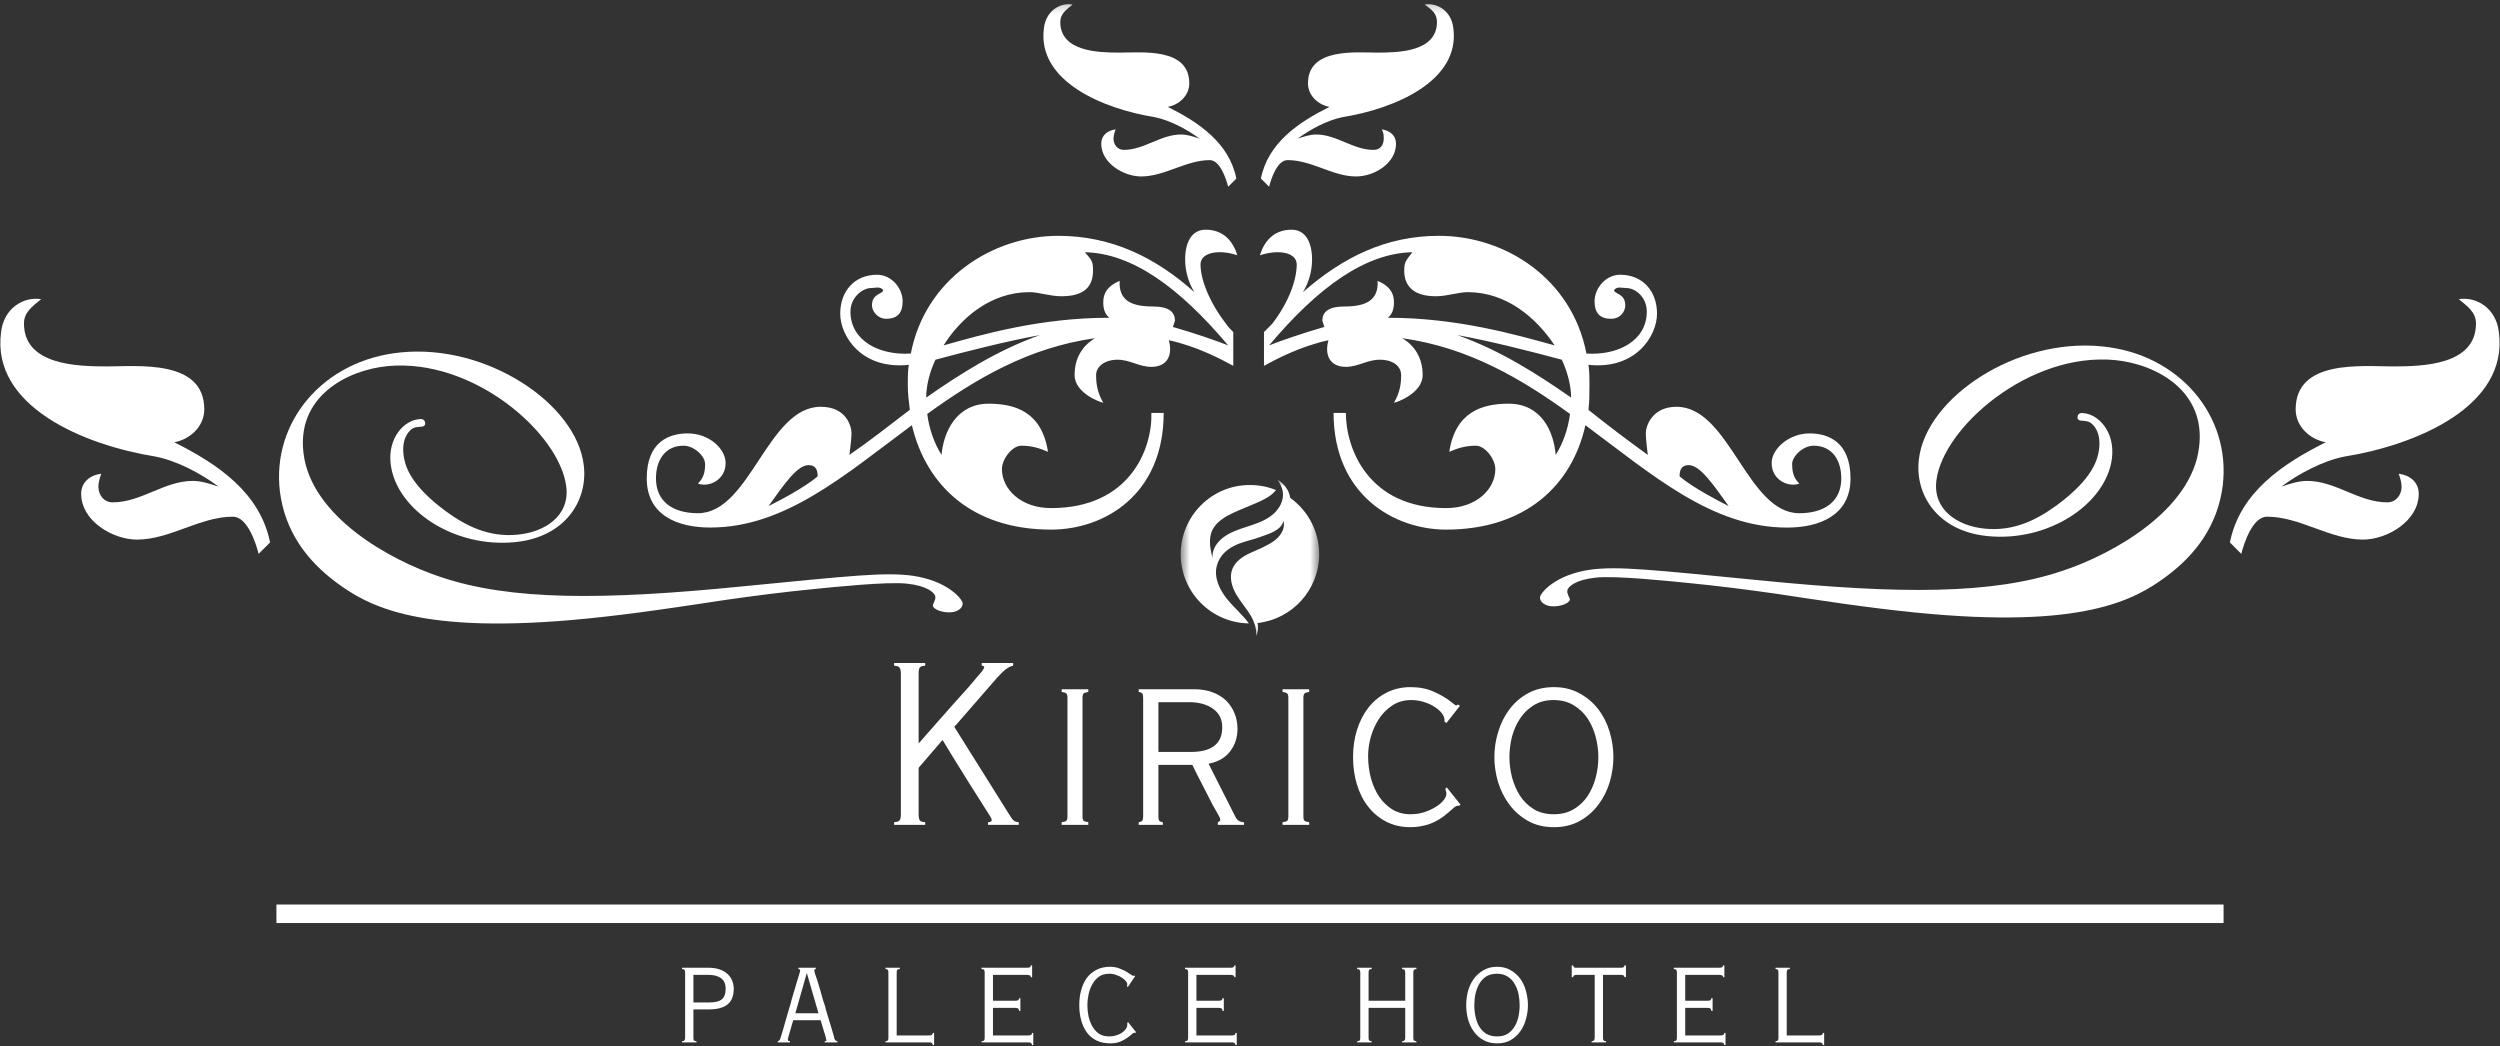 <svg width="270" height="113" viewBox="0 0 270 113" fill="none" xmlns="http://www.w3.org/2000/svg">
<rect x="0" y="0" width="270" height="113" fill="#333333" stroke="none"/>
<mask id="mask0_1_187" style="mask-type:luminance" maskUnits="userSpaceOnUse" x="69" y="0" width="132" height="59">
<path d="M69 0.214H201V58.333H69V0.214Z" fill="white"/>
</mask>
<g mask="url(#mask0_1_187)">
<path d="M129.656 28.568C129.656 30.115 130.542 32.547 132.417 34.974C132.641 35.312 132.865 35.531 133.193 35.865V39.51C131.974 38.849 129.323 37.411 126.229 36.745C126.672 38.292 126.12 39.62 124.349 39.62C123.021 39.62 122.026 38.849 120.698 38.849C119.266 38.849 118.38 39.62 118.38 40.505C118.38 41.391 118.495 42.385 119.151 43.49C118.932 43.49 116.057 42.495 116.057 40.505C116.057 38.625 116.943 37.302 118.271 36.526C111.083 37.521 105.333 40.948 100.141 44.708C100.359 46.365 100.911 47.911 101.687 49.125C101.906 46.583 103.349 43.599 106.771 43.599C109.646 43.599 112.521 44.484 113.182 48.797C112.411 48.464 111.531 48.135 110.307 48.135C109.318 48.135 108.208 49.568 108.208 50.672C108.208 52.776 110.203 54.875 113.516 54.875C122.026 54.875 124.464 48.464 124.349 44.594H125.677C125.677 53.438 119.266 57.198 113.516 57.198C105.005 57.198 100.031 52.443 98.484 45.922C91.182 51.339 84.776 56.974 76.703 56.974C73.167 56.974 69.849 55.651 69.849 51.667C69.849 47.693 72.281 46.807 74.271 46.807C76.594 46.807 78.365 48.464 78.365 50.01C78.365 51.891 76.484 52.667 75.375 52.224C75.932 51.667 76.151 51.12 76.151 50.12C76.151 49.24 74.938 48.135 73.828 48.135C71.844 48.135 70.844 49.682 70.844 51.667C70.844 54.214 72.724 55.427 75.375 55.427C81.016 55.427 82.891 43.932 88.641 43.932C91.406 43.932 91.963 46.031 91.963 46.807C91.963 47.469 91.734 49.125 91.734 49.125C93.838 47.693 95.938 46.031 98.26 44.26C98.151 43.38 98.042 42.495 98.042 41.5C98.042 40.839 98.042 40.062 98.151 39.401C93.062 39.953 90.745 36.302 90.745 33.875C90.745 31.443 92.292 29.672 94.724 29.672C96.271 29.672 97.484 31.109 97.484 32.547C97.484 33.651 97.047 34.427 95.719 34.427C94.724 34.427 94.172 33.542 94.172 32.99C94.172 31.662 95.385 31.771 95.385 31.328C95.057 30.891 94.505 31.109 94.057 31.109C93.177 31.109 91.849 32.104 91.849 33.651C91.849 36.854 95.057 38.406 98.37 38.182C99.922 30.115 107.214 25.469 114.292 25.469C120.036 25.469 124.792 27.792 128.995 31.552C128.443 30.667 127.995 29.448 127.995 28.016C127.995 26.245 128.661 24.807 130.208 24.807C132.198 24.807 133.193 26.135 133.635 27.568C131.646 26.906 129.656 27.24 129.656 28.568ZM87.312 50.234C86.099 50.234 84.662 52.333 83.005 54.656C84.115 54.104 86.875 52.667 88.307 51.448C88.307 50.896 88.198 50.234 87.312 50.234ZM101.026 38.849C100.359 40.286 100.031 41.724 100.031 42.938C103.677 40.396 107.656 37.849 112.302 36.193C108.656 36.854 104.339 37.964 101.026 38.849ZM117.167 27.24C117.938 28.125 118.047 28.234 118.047 29.229C118.047 30.891 117.167 31.995 114.625 31.995C113.401 31.995 112.188 31.552 111.193 31.552C106.995 31.552 103.786 34.318 101.906 37.302C106.219 36.083 112.411 34.318 119.818 34.318C119.375 33.984 119.151 33.427 119.151 32.656C119.151 31.662 119.599 30.891 120.922 30.333C120.813 32.328 122.026 33.099 124.458 33.099C126.344 33.099 126.896 33.76 126.896 34.646L126.672 35.312C128.995 35.974 131.536 36.854 132.641 37.302C127.333 31 122.25 27.349 117.167 27.24ZM132.641 20.167C132.417 19.281 131.755 17.292 130.651 17.292C128.109 17.292 125.786 19.057 123.245 19.057C121.365 19.057 118.932 17.625 118.932 15.521C118.932 14.635 119.599 14.089 120.479 13.974C120.37 14.307 120.26 14.635 120.26 14.969C120.26 15.63 120.698 16.188 121.365 16.188C123.573 16.188 125.344 14.526 127.552 14.526C128.214 14.526 128.88 14.75 129.542 14.969C128.219 13.974 126.339 12.979 124.682 12.646C119.151 11.76 111.969 8.776 112.745 3.031C112.964 1.151 114.51 0.266 115.839 0.49C115.177 1.042 114.51 1.479 114.51 2.37C114.51 5.573 118.599 5.682 120.922 5.682C123.354 5.682 128.443 5.13 128.443 9C128.443 10.328 127.333 11.323 126.12 11.542C129.438 13.198 132.75 15.412 133.526 19.281L132.641 20.167ZM193 56.979C184.927 56.979 178.521 51.339 171.224 45.922C169.781 52.443 164.703 57.198 156.182 57.198C150.547 57.198 144.026 53.438 144.026 44.594H145.354C145.354 48.464 147.781 54.875 156.182 54.875C159.505 54.875 161.495 52.776 161.495 50.672C161.495 49.573 160.385 48.135 159.396 48.135C158.177 48.135 157.292 48.464 156.521 48.797C157.182 44.484 160.057 43.599 162.927 43.599C166.469 43.599 167.797 46.583 168.016 49.13C168.792 47.911 169.344 46.365 169.563 44.708C164.37 40.948 158.62 37.521 151.438 36.526C152.755 37.302 153.646 38.625 153.646 40.505C153.646 42.495 150.771 43.49 150.547 43.49C151.208 42.385 151.323 41.391 151.323 40.505C151.323 39.62 150.547 38.849 149 38.849C147.672 38.849 146.682 39.62 145.354 39.62C143.583 39.62 143.031 38.292 143.474 36.745C140.38 37.411 137.724 38.849 136.51 39.51V35.865L137.391 34.979C139.271 32.547 140.047 30.115 140.047 28.568C140.047 27.24 138.057 26.906 136.068 27.573C136.51 26.135 137.505 24.807 139.495 24.807C141.042 24.807 141.703 26.245 141.703 28.016C141.703 29.453 141.26 30.667 140.714 31.552C145.021 27.792 149.661 25.469 155.411 25.469C162.599 25.469 169.781 30.115 171.333 38.182C174.646 38.406 177.854 36.859 177.854 33.651C177.854 32.104 176.635 31.109 175.646 31.109C175.198 31.109 174.646 30.891 174.318 31.328C174.318 31.771 175.531 31.662 175.531 32.99C175.531 33.542 175.089 34.427 173.984 34.427C172.656 34.427 172.214 33.651 172.214 32.547C172.214 31.109 173.432 29.672 174.979 29.672C177.411 29.672 178.958 31.443 178.958 33.875C178.958 36.307 176.635 39.953 171.552 39.401C171.661 40.062 171.661 40.839 171.661 41.5C171.661 42.495 171.661 43.38 171.552 44.266C173.766 46.036 175.969 47.693 177.964 49.13C177.964 49.13 177.745 47.469 177.745 46.807C177.745 46.036 178.406 43.932 181.063 43.932C186.807 43.932 188.688 55.427 194.323 55.427C196.974 55.427 198.859 54.214 198.859 51.672C198.859 49.682 197.859 48.135 195.87 48.135C194.766 48.135 193.552 49.24 193.552 50.12C193.552 51.12 193.771 51.672 194.323 52.224C193.219 52.667 191.339 51.891 191.339 50.01C191.339 48.464 193.219 46.807 195.432 46.807C197.417 46.807 199.854 47.693 199.854 51.672C199.854 55.646 196.536 56.979 193 56.979ZM145.021 12.646C143.359 12.979 141.484 13.974 140.161 14.969C140.823 14.75 141.484 14.526 142.146 14.526C144.359 14.526 146.13 16.188 148.333 16.188C149.109 16.188 149.443 15.635 149.443 14.969C149.443 14.635 149.443 14.307 149.219 13.974C150.109 14.089 150.771 14.635 150.771 15.521C150.771 17.625 148.448 19.057 146.458 19.057C143.917 19.057 141.703 17.292 139.052 17.292C137.948 17.292 137.286 19.281 137.063 20.167L136.177 19.281C136.953 15.412 140.266 13.198 143.583 11.542C142.365 11.323 141.26 10.323 141.26 9C141.26 5.13 146.458 5.682 148.781 5.682C151.104 5.682 155.193 5.573 155.193 2.37C155.193 1.479 154.641 1.042 153.865 0.49C155.193 0.266 156.74 1.151 156.958 3.031C157.734 8.776 150.547 11.76 145.021 12.646ZM158.505 31.552C157.516 31.552 156.297 31.995 155.078 31.995C152.651 31.995 151.656 30.891 151.656 29.229C151.656 28.234 151.875 28.125 152.536 27.24C147.453 27.349 142.365 31 137.063 37.302C138.167 36.854 140.714 35.974 143.031 35.307L142.813 34.646C142.813 33.76 143.359 33.099 145.24 33.099C147.672 33.099 148.891 32.323 148.781 30.333C150.109 30.891 150.547 31.662 150.547 32.656C150.547 33.427 150.328 33.984 149.885 34.318C157.292 34.318 163.479 36.083 167.901 37.302C165.911 34.318 162.708 31.552 158.505 31.552ZM168.677 38.849C165.365 37.964 161.052 36.854 157.406 36.193C162.047 37.849 166.026 40.396 169.677 42.938C169.677 41.724 169.339 40.286 168.677 38.849ZM182.385 50.234C181.5 50.234 181.396 50.896 181.396 51.448C182.828 52.667 185.594 54.104 186.693 54.656C185.042 52.333 183.599 50.234 182.385 50.234Z" fill="white"/>
</g>
<path d="M27.932 59.818C27.62 58.583 26.698 55.802 25.151 55.802C21.599 55.802 18.349 58.276 14.802 58.276C12.172 58.276 8.766 56.266 8.766 53.328C8.766 52.089 9.698 51.323 10.932 51.161C10.781 51.63 10.625 52.089 10.625 52.557C10.625 53.484 11.24 54.255 12.172 54.255C15.255 54.255 17.734 51.938 20.823 51.938C21.75 51.938 22.677 52.245 23.604 52.557C21.75 51.161 19.125 49.771 16.807 49.312C9.078 48.073 -0.964 43.901 0.115 35.865C0.422 33.24 2.589 32.005 4.443 32.312C3.516 33.083 2.589 33.698 2.589 34.938C2.589 39.422 8.302 39.573 11.547 39.573C14.948 39.573 22.062 38.802 22.062 44.214C22.062 46.062 20.516 47.458 18.818 47.766C23.453 50.083 28.083 53.172 29.167 58.583L27.932 59.818Z" fill="white"/>
<path d="M240.828 58.583C241.911 53.172 246.542 50.083 251.177 47.766C249.479 47.458 247.932 46.062 247.932 44.214C247.932 38.802 255.042 39.573 258.448 39.573C261.687 39.573 267.406 39.422 267.406 34.938C267.406 33.698 266.474 33.083 265.552 32.312C267.406 32.005 269.573 33.24 269.875 35.865C270.958 43.901 260.917 48.073 253.188 49.312C250.87 49.771 248.245 51.161 246.391 52.557C247.312 52.245 248.245 51.938 249.172 51.938C252.255 51.938 254.734 54.255 257.823 54.255C258.75 54.255 259.37 53.484 259.37 52.557C259.37 52.089 259.214 51.63 259.063 51.161C260.292 51.323 261.224 52.089 261.224 53.328C261.224 56.266 257.823 58.276 255.193 58.276C251.641 58.276 248.396 55.802 244.844 55.802C243.297 55.802 242.375 58.583 242.057 59.818L240.828 58.583Z" fill="white"/>
<path d="M233.917 62.292C230.557 64.755 225.042 67.984 206.802 66.146C201.823 65.651 196.891 64.891 191.87 64.13C188.734 63.682 185.552 63.276 182.37 62.964C180.125 62.74 174.479 62.156 172.37 62.38C170.172 62.604 169.323 63.365 169.276 63.771C169.276 63.859 169.234 64.042 169.323 64.13C169.37 64.396 169.547 64.578 169.547 64.755C169.5 65.162 168.469 65.562 167.531 65.474C166.901 65.427 166.276 65.026 166.318 64.484C166.406 63.995 167.979 62.068 171.745 61.526C174.792 61.125 178.286 61.526 190.255 62.693C205.135 64.172 215.135 64.219 222.714 61.661C228.271 59.823 236.698 55.073 237.5 48.302C238.266 42.255 232.932 39.339 228.448 38.891C219.172 37.995 209.844 46.156 209.13 51.891C208.724 55.073 211.458 56.823 214.375 57.094C217.469 57.406 219.979 56.151 222.172 54.536C226.12 51.625 226.568 49.516 226.698 48.531C226.833 47.5 226.656 46.646 226.161 46.021C225.755 45.526 225.448 45.484 224.906 45.438C224.682 45.438 224.323 45.391 224.37 45.031C224.417 44.542 224.906 44.583 225.089 44.63C226.568 44.766 228.448 46.557 228.089 49.516C227.464 54.401 221.276 58.568 214.641 57.896C209.219 57.359 206.755 53.37 207.245 49.562C208.052 42.927 217.734 36.469 227.016 37.411C235.354 38.219 240.958 44.896 240.057 52.427C239.521 56.688 237.193 59.87 233.917 62.292Z" fill="white"/>
<path d="M30.229 53.078C29.328 45.547 34.932 38.87 43.276 38.062C52.552 37.12 62.234 43.578 63.042 50.208C63.531 54.021 61.068 58.01 55.646 58.547C49.01 59.219 42.823 55.052 42.198 50.167C41.839 47.208 43.719 45.411 45.198 45.281C45.38 45.234 45.875 45.193 45.917 45.682C45.964 46.042 45.604 46.089 45.38 46.089C44.844 46.13 44.526 46.177 44.125 46.672C43.63 47.297 43.453 48.151 43.589 49.177C43.719 50.167 44.167 52.271 48.115 55.188C50.307 56.802 52.818 58.057 55.911 57.74C58.828 57.474 61.562 55.724 61.156 52.542C60.438 46.802 51.115 38.646 41.839 39.542C37.354 39.99 32.021 42.906 32.781 48.953C33.589 55.724 42.016 60.474 47.578 62.312C55.151 64.87 65.146 64.823 80.031 63.344C92 62.177 95.495 61.776 98.542 62.177C102.307 62.719 103.88 64.646 103.969 65.135C104.016 65.677 103.385 66.078 102.755 66.125C101.818 66.213 100.786 65.812 100.74 65.406C100.74 65.229 100.917 65.047 100.964 64.781C101.052 64.688 101.01 64.51 101.01 64.422C100.964 64.016 100.115 63.255 97.917 63.031C95.807 62.807 90.162 63.391 87.922 63.615C84.734 63.927 81.552 64.333 78.417 64.781C73.396 65.542 68.463 66.302 63.49 66.797C45.245 68.635 39.729 65.406 36.37 62.943C33.099 60.521 30.766 57.339 30.229 53.078Z" fill="white"/>
<path d="M29.854 98.688H240.146" stroke="white" stroke-width="2"/>
<mask id="mask1_1_187" style="mask-type:luminance" maskUnits="userSpaceOnUse" x="127" y="51" width="16" height="18">
<path d="M127.516 51.792H142.469V68.688H127.516V51.792Z" fill="white"/>
</mask>
<g mask="url(#mask1_1_187)">
<path d="M142.469 59.854C142.469 57.344 141.234 55.125 139.339 53.766C139.156 52.422 137.943 51.792 137.943 51.792C138.323 52.281 138.568 52.849 138.563 53.464C138.552 54.391 137.953 55.229 137.198 55.771C136.448 56.307 135.547 56.599 134.667 56.885C133.781 57.172 132.885 57.469 132.141 58.021C131.422 58.552 130.854 59.396 130.958 60.281C130.76 59.531 130.594 58.734 130.719 57.958C130.849 57.156 131.297 56.568 131.943 56.104C132.693 55.536 133.641 55.193 134.5 54.818C135.214 54.51 135.943 54.245 136.625 53.87C137.031 53.651 137.422 53.38 137.724 53.026C137.75 52.99 137.776 52.958 137.802 52.922C136.932 52.573 135.984 52.375 134.995 52.375C130.865 52.375 127.516 55.724 127.516 59.854C127.516 63.948 130.807 67.271 134.885 67.328C134.177 66.375 133.25 65.599 132.505 64.672C131.682 63.651 131.068 62.307 131.432 61.047C131.708 60.094 132.344 59.453 133.219 58.984C134.089 58.516 135.125 58.354 136.052 58.01C136.979 57.667 138.328 57.339 138.625 56.26C138.823 57.146 138.276 57.938 137.542 58.458C136.802 58.979 135.88 59.339 135.057 59.708C134.229 60.078 133.411 60.625 133.089 61.469C132.745 62.359 133.036 63.38 133.516 64.203C134 65.031 134.656 65.745 135.13 66.573C135.453 67.146 135.682 67.812 135.672 68.458C135.677 68.542 135.672 68.615 135.661 68.688C135.661 68.688 135.99 68.182 135.813 67.287C139.557 66.875 142.469 63.703 142.469 59.854Z" fill="white"/>
</g>
<path d="M99.92 71.606V71.897C99.629 71.913 99.431 71.976 99.337 72.085C99.254 72.2 99.212 72.413 99.212 72.731V80.293C99.879 79.533 100.525 78.793 101.15 78.085C101.785 77.377 102.368 76.72 102.9 76.106C103.441 75.496 103.931 74.95 104.379 74.46C104.821 73.96 105.181 73.538 105.462 73.189C105.655 72.97 105.806 72.793 105.92 72.668C106.03 72.543 106.108 72.439 106.15 72.356C106.202 72.272 106.238 72.22 106.254 72.189C106.28 72.163 106.295 72.127 106.295 72.085C106.295 71.96 106.202 71.897 106.025 71.897V71.606H109.42V71.897C109.264 71.929 109.118 71.976 108.983 72.043C108.858 72.116 108.733 72.2 108.608 72.293C108.483 72.392 108.342 72.517 108.191 72.668C108.051 72.809 107.884 72.981 107.691 73.189L103.066 78.502L108.941 87.877C109.15 88.226 109.321 88.47 109.462 88.606C109.613 88.731 109.801 88.793 110.025 88.793V89.085H106.712V88.793C106.973 88.793 107.108 88.72 107.108 88.564C107.108 88.481 107.051 88.351 106.941 88.168L104.608 84.481C104.051 83.595 103.535 82.767 103.066 82.002C102.592 81.226 102.17 80.533 101.795 79.918L99.212 82.918V87.939C99.212 88.262 99.254 88.481 99.337 88.606C99.42 88.72 99.613 88.783 99.92 88.793V89.085H96.566V88.793C96.858 88.783 97.051 88.72 97.15 88.606C97.243 88.496 97.295 88.283 97.295 87.96V72.731C97.295 72.439 97.243 72.231 97.15 72.106C97.066 71.981 96.868 71.913 96.566 71.897V71.606H99.92Z" fill="white"/>
<path d="M117.536 74.439V74.731C117.286 74.762 117.119 74.814 117.036 74.897C116.953 74.97 116.911 75.121 116.911 75.356V88.168C116.911 88.418 116.953 88.58 117.036 88.647C117.119 88.72 117.286 88.767 117.536 88.793V89.085H114.661V88.793C114.895 88.767 115.057 88.726 115.14 88.668C115.234 88.601 115.286 88.434 115.286 88.168V75.356C115.286 75.121 115.244 74.97 115.161 74.897C115.078 74.814 114.911 74.762 114.661 74.731V74.439H117.536Z" fill="white"/>
<path d="M128.607 81.21C130.867 81.21 132.003 80.325 132.003 78.543C132.003 77.684 131.67 77.017 131.003 76.543C130.347 76.075 129.487 75.835 128.42 75.835H125.107V81.21H128.607ZM128.982 74.439C129.701 74.439 130.347 74.543 130.92 74.752C131.503 74.96 131.992 75.262 132.399 75.647C132.8 76.038 133.107 76.491 133.315 77.002C133.534 77.517 133.649 78.085 133.649 78.71C133.649 79.658 133.378 80.476 132.836 81.168C132.305 81.851 131.534 82.288 130.524 82.481L133.357 88.085C133.482 88.351 133.612 88.533 133.753 88.627C133.904 88.726 134.107 88.788 134.357 88.814V89.085H131.524V88.793C131.701 88.741 131.795 88.642 131.795 88.502C131.795 88.476 131.779 88.429 131.753 88.356C131.722 88.288 131.67 88.179 131.586 88.022C131.43 87.762 131.232 87.408 130.982 86.96C130.742 86.502 130.43 85.892 130.045 85.127C129.696 84.46 129.409 83.908 129.19 83.46C128.982 83.017 128.841 82.731 128.774 82.606H125.107V88.168C125.107 88.377 125.133 88.533 125.19 88.627C125.242 88.71 125.378 88.767 125.586 88.793V89.085H122.982V88.793C123.19 88.767 123.321 88.71 123.378 88.627C123.43 88.533 123.461 88.377 123.461 88.168V75.356C123.461 75.147 123.43 75.002 123.378 74.918C123.321 74.825 123.19 74.762 122.982 74.731V74.439H128.982Z" fill="white"/>
<path d="M141.392 74.439V74.731C141.142 74.762 140.975 74.814 140.892 74.897C140.808 74.97 140.767 75.121 140.767 75.356V88.168C140.767 88.418 140.808 88.58 140.892 88.647C140.975 88.72 141.142 88.767 141.392 88.793V89.085H138.517V88.793C138.751 88.767 138.913 88.726 138.996 88.668C139.09 88.601 139.142 88.434 139.142 88.168V75.356C139.142 75.121 139.1 74.97 139.017 74.897C138.933 74.814 138.767 74.762 138.517 74.731V74.439H141.392Z" fill="white"/>
<path d="M152.338 74.21C153.296 74.21 154.135 74.377 154.859 74.71C155.593 75.033 156.218 75.397 156.734 75.814C156.843 75.897 156.947 75.981 157.046 76.064C157.156 76.147 157.223 76.189 157.255 76.189C157.307 76.189 157.38 76.158 157.463 76.085L157.671 76.231L156.213 78.085L156.005 77.939V77.752C156.005 77.517 155.906 77.272 155.713 77.022C155.515 76.772 155.255 76.543 154.921 76.335C154.588 76.116 154.203 75.939 153.775 75.814C153.343 75.679 152.89 75.606 152.421 75.606C151.614 75.606 150.921 75.809 150.338 76.21C149.755 76.601 149.265 77.101 148.88 77.71C148.505 78.309 148.218 78.96 148.025 79.668C147.843 80.366 147.755 81.022 147.755 81.647C147.755 82.496 147.859 83.304 148.067 84.064C148.275 84.814 148.572 85.481 148.963 86.064C149.364 86.637 149.843 87.095 150.4 87.439C150.968 87.772 151.614 87.939 152.338 87.939C152.838 87.939 153.317 87.871 153.775 87.731C154.244 87.58 154.661 87.392 155.025 87.168C155.385 86.95 155.671 86.71 155.88 86.46C156.098 86.2 156.213 85.95 156.213 85.71C156.213 85.642 156.197 85.564 156.171 85.481C156.14 85.387 156.114 85.288 156.088 85.189L156.255 85.043L157.734 86.897L157.588 87.022H157.463C157.338 87.022 157.203 87.08 157.067 87.189C156.942 87.304 156.718 87.496 156.4 87.772C155.744 88.345 155.088 88.746 154.421 88.981C153.755 89.215 153.057 89.335 152.338 89.335C151.348 89.335 150.468 89.132 149.692 88.731C148.927 88.33 148.281 87.788 147.755 87.106C147.223 86.429 146.822 85.627 146.546 84.71C146.265 83.793 146.13 82.814 146.13 81.772C146.13 80.746 146.265 79.772 146.546 78.856C146.838 77.929 147.244 77.121 147.775 76.439C148.317 75.746 148.968 75.205 149.734 74.814C150.51 74.413 151.38 74.21 152.338 74.21Z" fill="white"/>
<path d="M163.019 81.772C163.019 82.47 163.107 83.184 163.289 83.918C163.482 84.642 163.769 85.309 164.144 85.918C164.529 86.517 165.024 87.002 165.623 87.377C166.232 87.752 166.967 87.939 167.831 87.939C168.633 87.939 169.342 87.762 169.956 87.397C170.565 87.038 171.065 86.564 171.456 85.981C171.842 85.397 172.133 84.741 172.331 84.002C172.524 83.267 172.623 82.522 172.623 81.772C172.623 81.038 172.524 80.304 172.331 79.564C172.133 78.83 171.842 78.168 171.456 77.585C171.065 77.002 170.565 76.533 169.956 76.168C169.342 75.793 168.623 75.606 167.789 75.606C166.956 75.606 166.237 75.793 165.644 76.168C165.045 76.533 164.55 77.012 164.164 77.606C163.774 78.189 163.482 78.851 163.289 79.585C163.107 80.325 163.019 81.054 163.019 81.772ZM167.831 74.21C168.857 74.21 169.774 74.434 170.581 74.877C171.383 75.309 172.06 75.877 172.602 76.585C173.144 77.283 173.55 78.085 173.831 79.002C174.107 79.918 174.248 80.845 174.248 81.772C174.248 82.663 174.112 83.559 173.852 84.46C173.586 85.351 173.185 86.158 172.644 86.877C172.112 87.601 171.446 88.189 170.644 88.647C169.836 89.106 168.899 89.335 167.831 89.335C166.748 89.335 165.8 89.106 164.998 88.647C164.206 88.189 163.539 87.601 162.998 86.877C162.467 86.158 162.065 85.351 161.789 84.46C161.524 83.559 161.394 82.663 161.394 81.772C161.394 80.845 161.529 79.929 161.81 79.022C162.086 78.121 162.487 77.314 163.019 76.606C163.56 75.887 164.227 75.309 165.019 74.877C165.821 74.434 166.758 74.21 167.831 74.21Z" fill="white"/>
<path d="M76.577 108.266C77.213 108.266 77.671 108.157 77.952 107.933C78.228 107.714 78.369 107.329 78.369 106.787C78.369 106.261 78.202 105.881 77.869 105.641C77.546 105.407 77.098 105.287 76.515 105.287H74.89V108.266H76.577ZM76.536 104.516C76.963 104.516 77.348 104.574 77.682 104.683C78.025 104.798 78.312 104.954 78.536 105.162C78.77 105.36 78.942 105.594 79.057 105.87C79.182 106.152 79.244 106.454 79.244 106.787C79.244 107.553 79.02 108.115 78.577 108.475C78.129 108.839 77.458 109.016 76.557 109.016H74.89V112.037C74.89 112.193 74.9 112.298 74.932 112.35C74.973 112.407 75.067 112.443 75.223 112.454V112.579H73.661V112.454C73.812 112.443 73.9 112.407 73.932 112.35C73.973 112.282 73.994 112.173 73.994 112.016V105.079C73.994 104.928 73.973 104.824 73.932 104.766C73.9 104.699 73.812 104.662 73.661 104.662V104.516H76.536Z" fill="white"/>
<path d="M87.126 105.12L85.897 109.433H88.397L87.147 105.12H87.126ZM88.105 104.516V104.662C87.991 104.678 87.939 104.725 87.939 104.808C87.939 104.85 87.96 104.949 88.001 105.1C88.053 105.256 88.147 105.516 88.272 105.891C88.381 106.282 88.491 106.652 88.605 106.995C88.689 107.303 88.772 107.61 88.855 107.912C88.949 108.219 89.032 108.469 89.105 108.662C89.157 108.902 89.241 109.204 89.355 109.579C89.465 109.943 89.574 110.303 89.689 110.662C89.814 111.068 89.939 111.49 90.064 111.933C90.074 112.016 90.09 112.089 90.105 112.141C90.131 112.199 90.152 112.245 90.168 112.287C90.194 112.329 90.23 112.365 90.272 112.391C90.314 112.407 90.366 112.428 90.439 112.454V112.579H89.064V112.454C89.131 112.454 89.178 112.449 89.21 112.433C89.236 112.423 89.251 112.386 89.251 112.329C89.251 112.303 89.236 112.261 89.21 112.204C89.194 112.136 89.178 112.058 89.168 111.975L88.626 110.183H85.668C85.501 110.766 85.361 111.245 85.251 111.62C85.137 111.985 85.085 112.204 85.085 112.287C85.085 112.344 85.105 112.386 85.147 112.412C85.199 112.428 85.256 112.443 85.314 112.454V112.579H84.001V112.454C84.111 112.412 84.178 112.365 84.21 112.308C84.251 112.24 84.293 112.131 84.335 111.975C84.512 111.407 84.668 110.886 84.793 110.412C84.845 110.219 84.902 110.027 84.96 109.829C85.012 109.62 85.069 109.433 85.126 109.266C85.178 109.1 85.22 108.954 85.251 108.829C85.293 108.704 85.319 108.62 85.335 108.579C85.345 108.537 85.366 108.469 85.397 108.37C85.423 108.261 85.449 108.141 85.48 108.016C85.522 107.881 85.564 107.735 85.605 107.579C85.657 107.412 85.71 107.256 85.751 107.1C85.861 106.74 85.98 106.344 86.105 105.912C86.199 105.61 86.277 105.36 86.335 105.162C86.387 104.969 86.418 104.86 86.418 104.829C86.418 104.719 86.355 104.662 86.23 104.662V104.516H88.105Z" fill="white"/>
<path d="M97.175 104.516V104.662C97.034 104.662 96.946 104.693 96.904 104.745C96.862 104.787 96.842 104.886 96.842 105.037V111.829H100.3C100.435 111.829 100.534 111.818 100.592 111.787C100.659 111.761 100.717 111.683 100.758 111.558H100.883V112.87H100.758C100.717 112.745 100.665 112.662 100.612 112.62C100.571 112.589 100.472 112.579 100.321 112.579H95.633V112.454C95.758 112.443 95.842 112.412 95.883 112.37C95.925 112.318 95.946 112.214 95.946 112.058V105.016C95.946 104.881 95.925 104.787 95.883 104.745C95.842 104.693 95.758 104.662 95.633 104.662V104.516H97.175Z" fill="white"/>
<path d="M111.47 104.266V105.537H111.345C111.314 105.412 111.262 105.344 111.179 105.329C111.106 105.303 111.012 105.287 110.887 105.287H107.241V108.079H109.616C109.767 108.079 109.871 108.068 109.929 108.037C109.996 108.011 110.043 107.933 110.074 107.808H110.199V109.183H110.074C110.043 109.032 110.002 108.943 109.949 108.912C109.892 108.87 109.788 108.85 109.637 108.85H107.241V111.829H111.012C111.147 111.829 111.252 111.818 111.324 111.787C111.392 111.761 111.439 111.683 111.47 111.558H111.595V112.87H111.47C111.439 112.745 111.392 112.662 111.324 112.62C111.267 112.589 111.163 112.579 111.012 112.579H106.012V112.454C106.147 112.443 106.241 112.412 106.283 112.37C106.324 112.318 106.345 112.204 106.345 112.037V105.058C106.345 104.907 106.324 104.803 106.283 104.745C106.241 104.693 106.147 104.662 106.012 104.662V104.516H110.887C111.038 104.516 111.142 104.506 111.199 104.475C111.267 104.449 111.314 104.381 111.345 104.266H111.47Z" fill="white"/>
<path d="M119.894 104.412C120.269 104.412 120.608 104.475 120.915 104.6C121.233 104.725 121.498 104.85 121.707 104.975C121.774 105.016 121.842 105.068 121.915 105.12C121.983 105.162 122.05 105.204 122.123 105.245C122.191 105.287 122.248 105.324 122.29 105.35C122.342 105.381 122.378 105.391 122.394 105.391C122.446 105.391 122.498 105.386 122.54 105.37L122.602 105.412L121.811 106.6L121.707 106.516C121.733 106.449 121.748 106.365 121.748 106.266C121.748 106.199 121.696 106.1 121.602 105.975C121.503 105.85 121.373 105.735 121.207 105.62C121.04 105.495 120.832 105.391 120.582 105.308C120.342 105.214 120.087 105.162 119.811 105.162C119.352 105.162 118.967 105.277 118.665 105.495C118.373 105.719 118.134 105.995 117.957 106.329C117.774 106.652 117.644 107.011 117.561 107.412C117.477 107.818 117.436 108.199 117.436 108.558C117.436 108.949 117.477 109.35 117.561 109.766C117.654 110.173 117.795 110.532 117.977 110.85C118.154 111.173 118.394 111.433 118.686 111.641C118.988 111.839 119.363 111.933 119.811 111.933C120.061 111.933 120.295 111.902 120.519 111.829C120.753 111.761 120.962 111.673 121.144 111.558C121.321 111.433 121.467 111.298 121.582 111.141C121.691 110.99 121.748 110.839 121.748 110.683V110.454L121.832 110.391L122.707 111.495L122.623 111.537H122.602C122.587 111.537 122.571 111.537 122.561 111.537C122.561 111.537 122.55 111.537 122.54 111.537C122.467 111.537 122.378 111.579 122.269 111.662C122.17 111.745 122.071 111.829 121.977 111.912C121.654 112.162 121.332 112.36 120.998 112.495C120.675 112.62 120.316 112.683 119.915 112.683C119.342 112.683 118.842 112.579 118.415 112.37C117.998 112.162 117.649 111.87 117.373 111.495C117.108 111.12 116.904 110.683 116.769 110.183C116.628 109.683 116.561 109.141 116.561 108.558C116.561 107.975 116.628 107.433 116.769 106.933C116.904 106.433 117.108 105.995 117.373 105.62C117.649 105.245 117.998 104.954 118.415 104.745C118.832 104.527 119.321 104.412 119.894 104.412Z" fill="white"/>
<path d="M133.443 104.266V105.537H133.318C133.287 105.412 133.234 105.344 133.151 105.329C133.078 105.303 132.984 105.287 132.859 105.287H129.214V108.079H131.589C131.74 108.079 131.844 108.068 131.901 108.037C131.969 108.011 132.016 107.933 132.047 107.808H132.172V109.183H132.047C132.016 109.032 131.974 108.943 131.922 108.912C131.865 108.87 131.76 108.85 131.609 108.85H129.214V111.829H132.984C133.12 111.829 133.224 111.818 133.297 111.787C133.365 111.761 133.412 111.683 133.443 111.558H133.568V112.87H133.443C133.412 112.745 133.365 112.662 133.297 112.62C133.24 112.589 133.135 112.579 132.984 112.579H127.984V112.454C128.12 112.443 128.214 112.412 128.255 112.37C128.297 112.318 128.318 112.204 128.318 112.037V105.058C128.318 104.907 128.297 104.803 128.255 104.745C128.214 104.693 128.12 104.662 127.984 104.662V104.516H132.859C133.01 104.516 133.115 104.506 133.172 104.475C133.24 104.449 133.287 104.381 133.318 104.266H133.443Z" fill="white"/>
<path d="M148.139 104.516V104.662C147.998 104.662 147.91 104.693 147.868 104.745C147.827 104.803 147.806 104.902 147.806 105.037V108.079H151.764V105.058C151.764 104.923 151.743 104.824 151.702 104.766C151.66 104.699 151.566 104.662 151.431 104.662V104.516H152.972V104.662C152.847 104.662 152.754 104.693 152.702 104.745C152.66 104.803 152.639 104.902 152.639 105.037V112.058C152.639 112.214 152.66 112.318 152.702 112.37C152.754 112.412 152.847 112.443 152.972 112.454V112.579H151.431V112.454C151.556 112.443 151.639 112.412 151.681 112.37C151.733 112.318 151.764 112.214 151.764 112.058V108.85H147.806V112.058C147.806 112.214 147.827 112.318 147.868 112.37C147.91 112.412 147.998 112.443 148.139 112.454V112.579H146.577V112.454C146.712 112.443 146.806 112.412 146.847 112.37C146.889 112.318 146.91 112.214 146.91 112.058V105.037C146.91 104.912 146.889 104.824 146.847 104.766C146.816 104.699 146.728 104.662 146.577 104.662V104.516H148.139Z" fill="white"/>
<path d="M159.226 108.558C159.226 109.016 159.273 109.454 159.372 109.87C159.466 110.277 159.612 110.636 159.81 110.954C160.018 111.261 160.273 111.506 160.581 111.683C160.898 111.85 161.268 111.933 161.685 111.933C162.101 111.933 162.461 111.85 162.768 111.683C163.07 111.506 163.32 111.261 163.518 110.954C163.726 110.652 163.878 110.287 163.976 109.87C164.07 109.454 164.122 109.016 164.122 108.558C164.122 108.157 164.081 107.756 163.997 107.35C163.914 106.949 163.773 106.589 163.581 106.266C163.398 105.933 163.148 105.673 162.831 105.475C162.523 105.266 162.133 105.162 161.664 105.162C161.216 105.162 160.836 105.261 160.518 105.454C160.211 105.652 159.961 105.912 159.768 106.245C159.586 106.568 159.445 106.928 159.351 107.329C159.268 107.719 159.226 108.131 159.226 108.558ZM161.685 104.412C162.253 104.412 162.747 104.537 163.164 104.787C163.581 105.027 163.924 105.339 164.206 105.725C164.482 106.115 164.685 106.558 164.81 107.058C164.945 107.548 165.018 108.048 165.018 108.558C165.018 109.058 164.945 109.553 164.81 110.037C164.685 110.527 164.482 110.969 164.206 111.37C163.924 111.761 163.581 112.079 163.164 112.329C162.747 112.568 162.253 112.683 161.685 112.683C161.112 112.683 160.622 112.568 160.206 112.329C159.789 112.094 159.44 111.782 159.164 111.391C158.883 111.006 158.674 110.558 158.539 110.058C158.414 109.558 158.351 109.058 158.351 108.558C158.351 108.048 158.414 107.548 158.539 107.058C158.674 106.558 158.883 106.115 159.164 105.725C159.44 105.339 159.789 105.027 160.206 104.787C160.622 104.537 161.112 104.412 161.685 104.412Z" fill="white"/>
<path d="M169.748 104.266H169.894C169.92 104.391 169.962 104.469 170.019 104.495C170.087 104.511 170.196 104.516 170.352 104.516H175.019C175.154 104.516 175.253 104.506 175.311 104.475C175.378 104.449 175.425 104.381 175.456 104.266H175.602V105.537H175.456C175.425 105.412 175.378 105.344 175.311 105.329C175.238 105.303 175.144 105.287 175.019 105.287H173.123V112.058C173.123 112.214 173.144 112.318 173.186 112.37C173.227 112.412 173.316 112.443 173.456 112.454V112.579H171.894V112.454C172.019 112.443 172.102 112.412 172.144 112.37C172.196 112.318 172.227 112.214 172.227 112.058V105.287H170.352C170.196 105.287 170.087 105.303 170.019 105.329C169.962 105.36 169.92 105.428 169.894 105.537H169.748V104.266Z" fill="white"/>
<path d="M186.231 104.266V105.537H186.106C186.075 105.412 186.023 105.344 185.939 105.329C185.866 105.303 185.773 105.287 185.648 105.287H182.002V108.079H184.377C184.528 108.079 184.632 108.068 184.689 108.037C184.757 108.011 184.804 107.933 184.835 107.808H184.96V109.183H184.835C184.804 109.032 184.762 108.943 184.71 108.912C184.653 108.87 184.549 108.85 184.398 108.85H182.002V111.829H185.773C185.908 111.829 186.012 111.818 186.085 111.787C186.153 111.761 186.2 111.683 186.231 111.558H186.356V112.87H186.231C186.2 112.745 186.153 112.662 186.085 112.62C186.028 112.589 185.924 112.579 185.773 112.579H180.773V112.454C180.908 112.443 181.002 112.412 181.043 112.37C181.085 112.318 181.106 112.204 181.106 112.037V105.058C181.106 104.907 181.085 104.803 181.043 104.745C181.002 104.693 180.908 104.662 180.773 104.662V104.516H185.648C185.799 104.516 185.903 104.506 185.96 104.475C186.028 104.449 186.075 104.381 186.106 104.266H186.231Z" fill="white"/>
<path d="M193.3 104.516V104.662C193.16 104.662 193.071 104.693 193.03 104.745C192.988 104.787 192.967 104.886 192.967 105.037V111.829H196.425C196.561 111.829 196.66 111.818 196.717 111.787C196.785 111.761 196.842 111.683 196.884 111.558H197.009V112.87H196.884C196.842 112.745 196.79 112.662 196.738 112.62C196.696 112.589 196.597 112.579 196.446 112.579H191.759V112.454C191.884 112.443 191.967 112.412 192.009 112.37C192.05 112.318 192.071 112.214 192.071 112.058V105.016C192.071 104.881 192.05 104.787 192.009 104.745C191.967 104.693 191.884 104.662 191.759 104.662V104.516H193.3Z" fill="white"/>
</svg>
